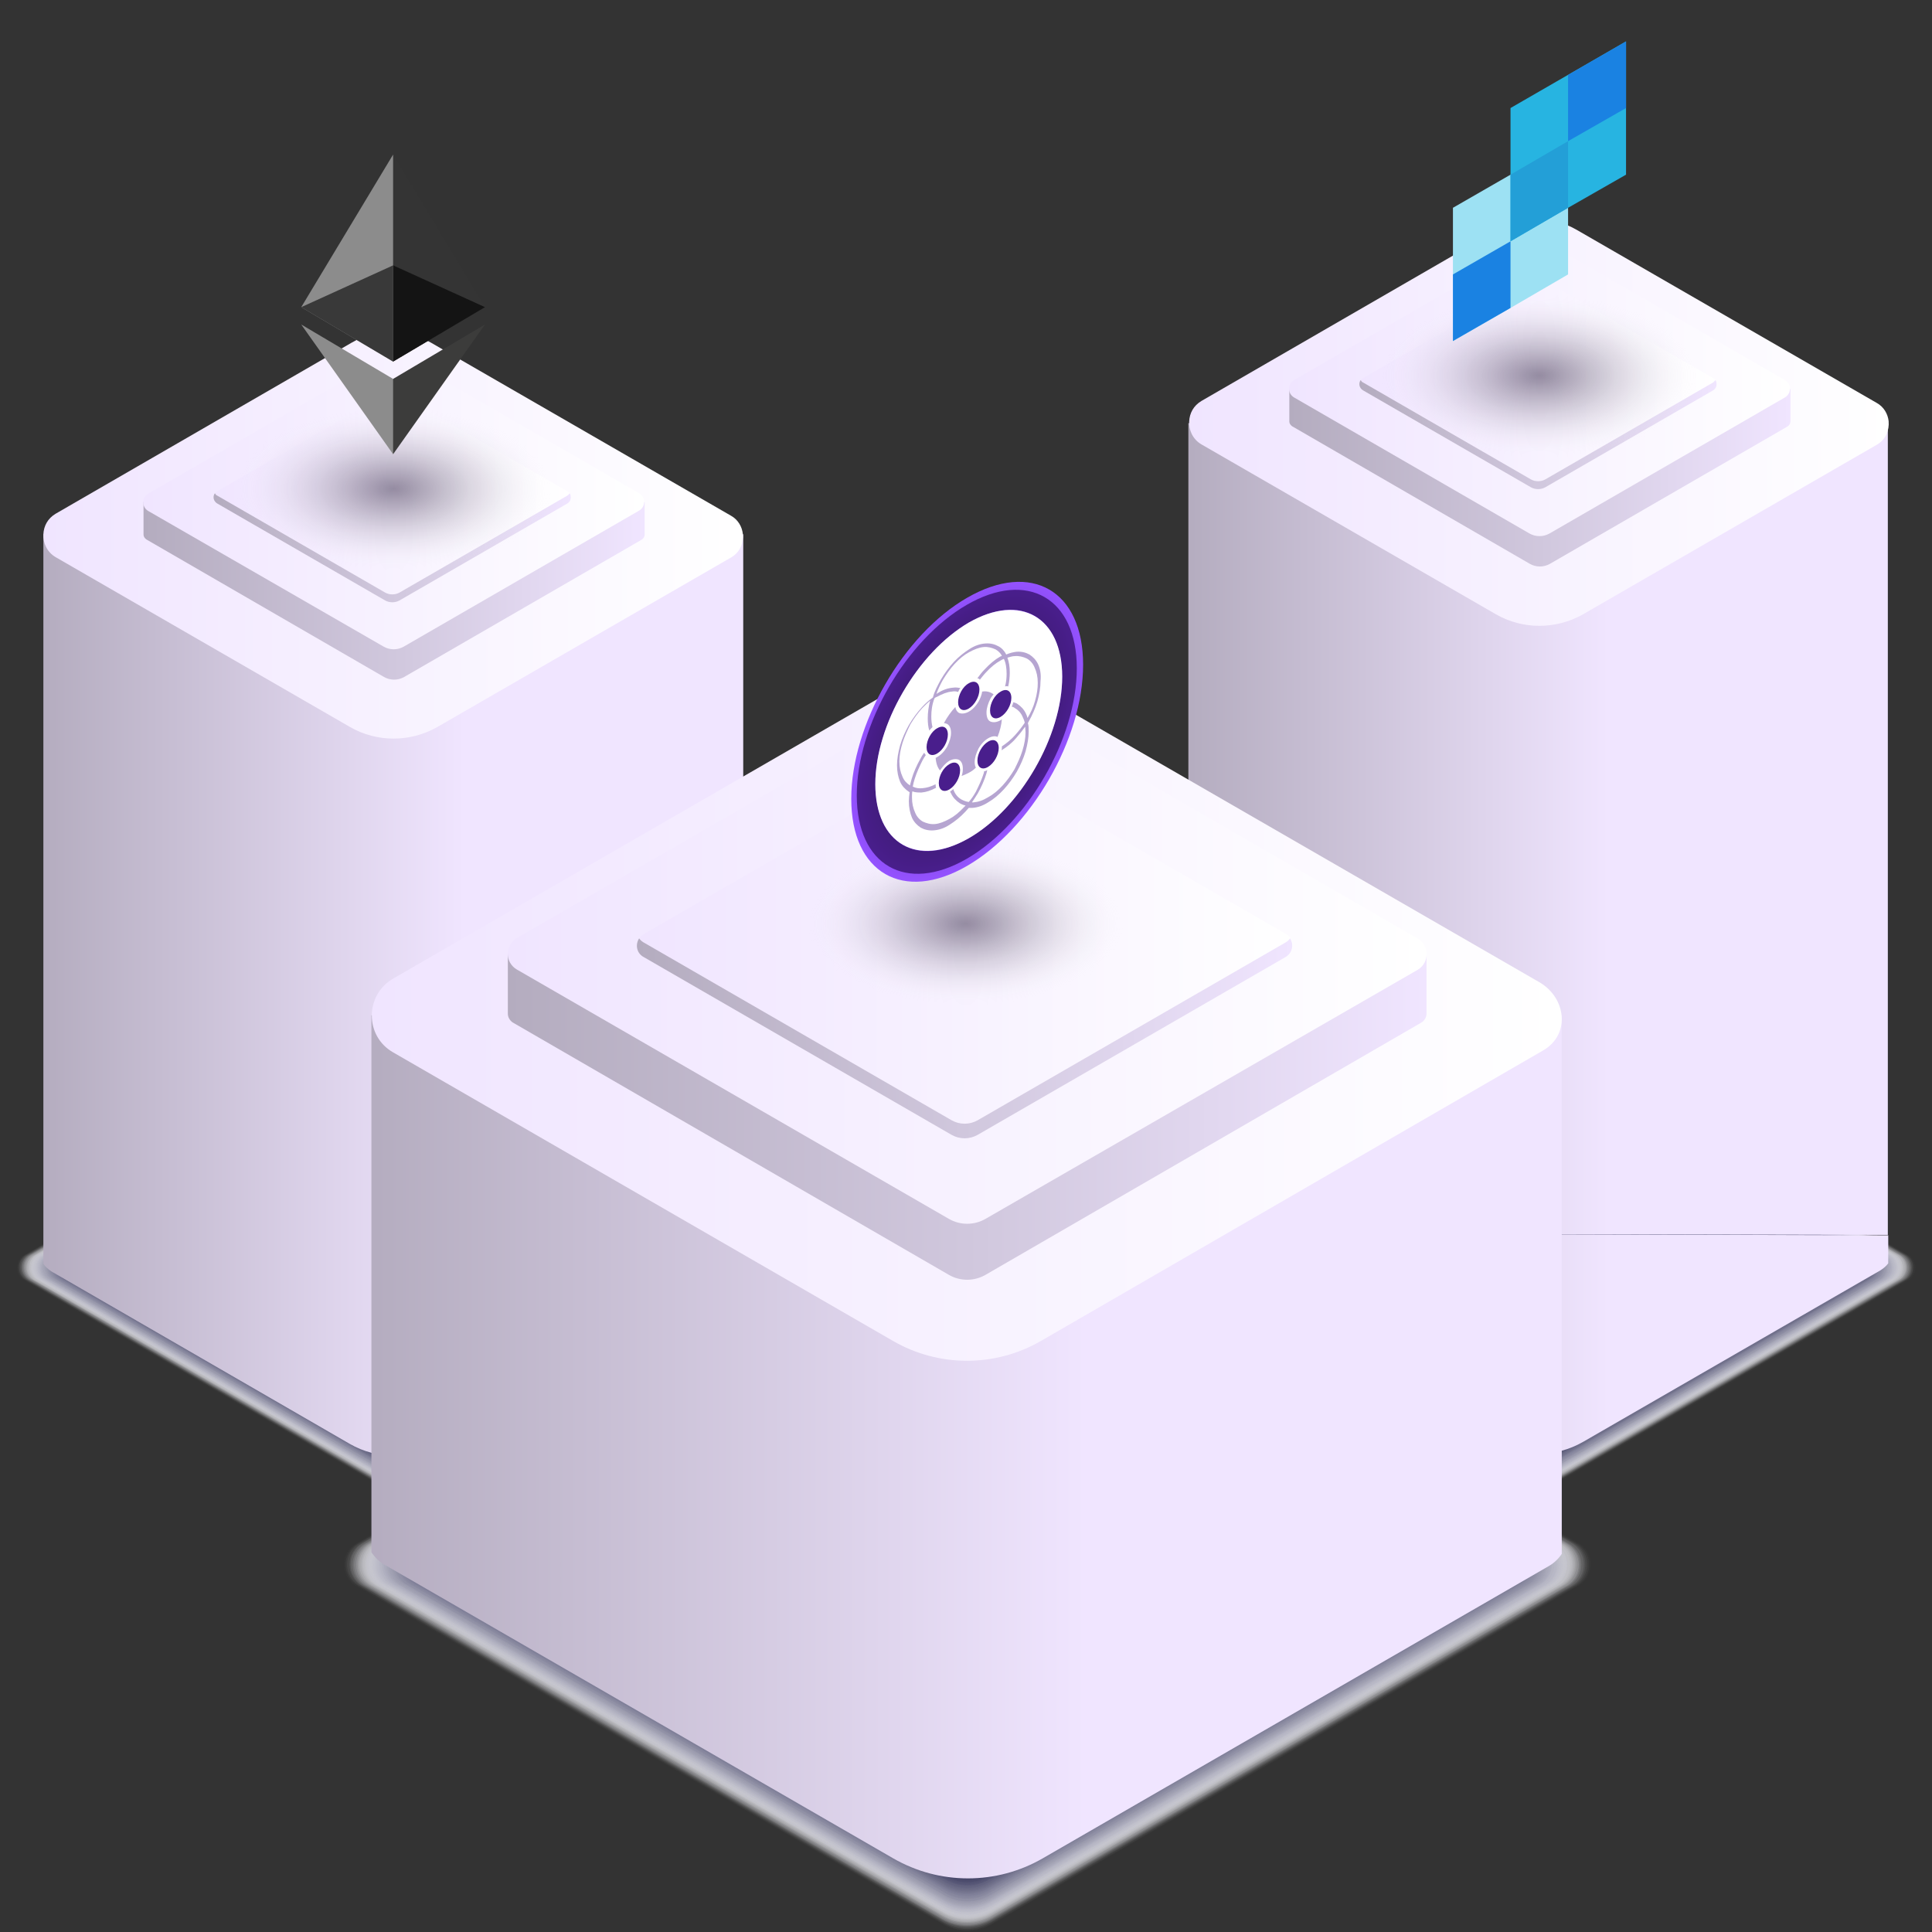 <?xml version="1.0" encoding="utf-8"?>
<!-- Generator: Adobe Illustrator 21.0.0, SVG Export Plug-In . SVG Version: 6.00 Build 0)  -->
<svg version="1.1" id="Layer_1" xmlns="http://www.w3.org/2000/svg" xmlns:xlink="http://www.w3.org/1999/xlink" x="0px" y="0px"
	 viewBox="0 0 490 490" style="enable-background:new 0 0 490 490;" xml:space="preserve">
<rect x="0" y="0" width="490" height="490" fill="#333333" stroke="none"/>
<style type="text/css">
	.st0{opacity:0;fill:#FFFFFF;}
	.st1{opacity:1.960800e-02;fill:#FBFBFC;}
	.st2{opacity:3.921600e-02;fill:#F8F8F9;}
	.st3{opacity:5.882400e-02;fill:#F4F4F6;}
	.st4{opacity:7.843100e-02;fill:#F1F1F3;}
	.st5{opacity:9.803900e-02;fill:#EDEDF0;}
	.st6{opacity:0.118;fill:#E9E9ED;}
	.st7{opacity:0.137;fill:#E6E6EB;}
	.st8{opacity:0.157;fill:#E2E2E8;}
	.st9{opacity:0.176;fill:#DFDFE5;}
	.st10{opacity:0.196;fill:#DBDBE2;}
	.st11{opacity:0.216;fill:#D8D8DF;}
	.st12{opacity:0.235;fill:#D4D4DC;}
	.st13{opacity:0.255;fill:#D0D0D9;}
	.st14{opacity:0.275;fill:#CDCDD6;}
	.st15{opacity:0.294;fill:#C9C9D3;}
	.st16{opacity:0.314;fill:#C6C6D0;}
	.st17{opacity:0.333;fill:#C2C2CD;}
	.st18{opacity:0.353;fill:#BEBECA;}
	.st19{opacity:0.372;fill:#BBBBC7;}
	.st20{opacity:0.392;fill:#B7B7C5;}
	.st21{opacity:0.412;fill:#B4B4C2;}
	.st22{opacity:0.431;fill:#B0B0BF;}
	.st23{opacity:0.451;fill:#ACACBC;}
	.st24{opacity:0.471;fill:#A9A9B9;}
	.st25{opacity:0.49;fill:#A5A5B6;}
	.st26{opacity:0.51;fill:#A2A2B3;}
	.st27{opacity:0.529;fill:#9E9EB0;}
	.st28{opacity:0.549;fill:#9B9BAD;}
	.st29{opacity:0.569;fill:#9797AA;}
	.st30{opacity:0.588;fill:#9393A7;}
	.st31{opacity:0.608;fill:#9090A4;}
	.st32{opacity:0.627;fill:#8C8CA2;}
	.st33{opacity:0.647;fill:#89899F;}
	.st34{opacity:0.667;fill:#85859C;}
	.st35{opacity:0.686;fill:#818199;}
	.st36{opacity:0.706;fill:#7E7E96;}
	.st37{opacity:0.726;fill:#7A7A93;}
	.st38{opacity:0.745;fill:#777790;}
	.st39{opacity:0.765;fill:#73738D;}
	.st40{opacity:0.784;fill:#6F6F8A;}
	.st41{opacity:0.804;fill:#6C6C87;}
	.st42{opacity:0.824;fill:#686884;}
	.st43{opacity:0.843;fill:#656581;}
	.st44{opacity:0.863;fill:#61617E;}
	.st45{opacity:0.882;fill:#5E5E7C;}
	.st46{opacity:0.902;fill:#5A5A79;}
	.st47{opacity:0.922;fill:#565676;}
	.st48{opacity:0.941;fill:#535373;}
	.st49{opacity:0.961;fill:#4F4F70;}
	.st50{opacity:0.98;fill:#4C4C6D;}
	.st51{fill:#48486A;}
	.st52{fill:url(#SVGID_1_);}
	.st53{fill:url(#SVGID_2_);}
	.st54{fill:url(#XMLID_2_);}
	.st55{fill:url(#XMLID_3_);}
	.st56{fill:url(#XMLID_4_);}
	.st57{fill:url(#XMLID_5_);}
	.st58{opacity:0.43;fill:url(#XMLID_6_);}
	.st59{fill:url(#SVGID_3_);}
	.st60{fill:url(#SVGID_4_);}
	.st61{fill:url(#XMLID_7_);}
	.st62{fill:url(#XMLID_8_);}
	.st63{fill:url(#XMLID_9_);}
	.st64{fill:url(#XMLID_10_);}
	.st65{fill:url(#SVGID_5_);}
	.st66{opacity:0.43;fill:url(#XMLID_11_);}
	.st67{fill:url(#SVGID_6_);}
	.st68{fill:url(#SVGID_7_);}
	.st69{fill:url(#XMLID_12_);}
	.st70{fill:url(#XMLID_13_);}
	.st71{fill:url(#XMLID_14_);}
	.st72{fill:url(#XMLID_15_);}
	.st73{opacity:0.43;fill:url(#XMLID_16_);}
	.st74{fill:url(#SVGID_8_);}
	.st75{fill:url(#SVGID_9_);}
	.st76{enable-background:new    ;}
	.st77{fill:#FFFFFF;}
	.st78{fill:#491E8C;}
	.st79{opacity:0.4;fill:#491E8C;enable-background:new    ;}
	.st80{fill:#343434;}
	.st81{fill:#8C8C8C;}
	.st82{fill:#3C3C3B;}
	.st83{fill:#141414;}
	.st84{fill:#393939;}
	.st85{fill:#9DE1F3;}
	.st86{fill:#27B4E1;}
	.st87{fill:#1A82E2;}
	.st88{fill:#239FD7;}
</style>
<g>
	<g>
		<g>
			<g>
				<g id="XMLID_26202_">
					<path id="XMLID_26208_" class="st0" d="M95.9,266.3L6,318.2c-2.5,1.5-2.5,5.1,0,6.6l89.9,51.9c2.4,1.4,5.3,1.4,7.7,0l89.9-51.9
						c2.5-1.5,2.5-5.1,0-6.6l-89.9-51.9C101.2,264.9,98.2,264.9,95.9,266.3z"/>
					<path class="st1" d="M95.9,266.4L6.2,318.2c-2.5,1.5-2.5,5.1,0,6.6l89.7,51.8c2.4,1.4,5.3,1.4,7.7,0l89.7-51.8
						c2.5-1.5,2.5-5.1,0-6.6l-89.7-51.8C101.2,265,98.2,265,95.9,266.4z"/>
					<path class="st2" d="M95.9,266.6L6.5,318.2c-2.5,1.5-2.5,5.1,0,6.5l89.4,51.6c2.4,1.4,5.3,1.4,7.6,0l89.4-51.6
						c2.5-1.5,2.5-5.1,0-6.5l-89.4-51.6C101.2,265.2,98.3,265.2,95.9,266.6z"/>
					<path class="st3" d="M95.9,266.7L6.7,318.2c-2.5,1.4-2.5,5.1,0,6.5l89.2,51.5c2.4,1.4,5.3,1.4,7.6,0l89.2-51.5
						c2.5-1.4,2.5-5.1,0-6.5l-89.2-51.5C101.2,265.4,98.3,265.4,95.9,266.7z"/>
					<path class="st4" d="M95.9,266.9L7,318.2c-2.5,1.4-2.5,5.1,0,6.5L95.9,376c2.4,1.4,5.2,1.4,7.6,0l88.9-51.3
						c2.5-1.4,2.5-5.1,0-6.5l-88.9-51.3C101.2,265.5,98.3,265.5,95.9,266.9z"/>
					<path class="st5" d="M95.9,267L7.3,318.2c-2.5,1.4-2.5,5,0,6.5l88.7,51.2c2.3,1.4,5.2,1.4,7.6,0l88.7-51.2c2.5-1.4,2.5-5,0-6.5
						L103.5,267C101.2,265.7,98.3,265.7,95.9,267z"/>
					<path class="st6" d="M95.9,267.2l-88.4,51c-2.5,1.4-2.5,5,0,6.5l88.4,51c2.3,1.3,5.2,1.3,7.6,0l88.4-51c2.5-1.4,2.5-5,0-6.5
						l-88.4-51C101.1,265.8,98.3,265.8,95.9,267.2z"/>
					<path class="st7" d="M95.9,267.3L7.8,318.2c-2.5,1.4-2.5,5,0,6.5l88.2,50.9c2.3,1.3,5.2,1.3,7.5,0l88.2-50.9
						c2.5-1.4,2.5-5,0-6.5l-88.2-50.9C101.1,266,98.3,266,95.9,267.3z"/>
					<path class="st8" d="M96,267.5L8,318.2c-2.5,1.4-2.5,5,0,6.4L96,375.4c2.3,1.3,5.2,1.3,7.5,0l87.9-50.8c2.5-1.4,2.5-5,0-6.4
						l-87.9-50.8C101.1,266.1,98.3,266.1,96,267.5z"/>
					<path class="st9" d="M96,267.6L8.3,318.2c-2.5,1.4-2.5,5,0,6.4L96,375.3c2.3,1.3,5.2,1.3,7.5,0l87.7-50.6c2.5-1.4,2.5-5,0-6.4
						l-87.7-50.6C101.1,266.3,98.3,266.3,96,267.6z"/>
					<path class="st10" d="M96,267.8L8.6,318.3c-2.5,1.4-2.5,5,0,6.4L96,375.1c2.3,1.3,5.2,1.3,7.5,0l87.4-50.5c2.5-1.4,2.5-5,0-6.4
						l-87.4-50.5C101.1,266.4,98.3,266.4,96,267.8z"/>
					<path class="st11" d="M96,267.9L8.8,318.3c-2.5,1.4-2.5,5,0,6.4L96,375c2.3,1.3,5.1,1.3,7.4,0l87.2-50.3c2.5-1.4,2.5-5,0-6.4
						l-87.2-50.3C101.1,266.6,98.3,266.6,96,267.9z"/>
					<path class="st12" d="M96,268.1L9.1,318.3c-2.4,1.4-2.4,4.9,0,6.4L96,374.8c2.3,1.3,5.1,1.3,7.4,0l86.9-50.2
						c2.4-1.4,2.4-4.9,0-6.4l-86.9-50.2C101.1,266.8,98.3,266.8,96,268.1z"/>
					<path class="st13" d="M96,268.2l-86.7,50c-2.4,1.4-2.4,4.9,0,6.3l86.7,50c2.3,1.3,5.1,1.3,7.4,0l86.7-50c2.4-1.4,2.4-4.9,0-6.3
						l-86.7-50C101.1,266.9,98.3,266.9,96,268.2z"/>
					<path class="st14" d="M96,268.4L9.6,318.3c-2.4,1.4-2.4,4.9,0,6.3L96,374.5c2.3,1.3,5.1,1.3,7.4,0l86.4-49.9
						c2.4-1.4,2.4-4.9,0-6.3l-86.4-49.9C101.1,267.1,98.3,267.1,96,268.4z"/>
					<path class="st15" d="M96,268.5L9.8,318.3c-2.4,1.4-2.4,4.9,0,6.3L96,374.4c2.3,1.3,5.1,1.3,7.4,0l86.2-49.8
						c2.4-1.4,2.4-4.9,0-6.3l-86.2-49.8C101.1,267.2,98.3,267.2,96,268.5z"/>
					<path class="st16" d="M96,268.7l-85.9,49.6c-2.4,1.4-2.4,4.9,0,6.3L96,374.2c2.3,1.3,5.1,1.3,7.3,0l85.9-49.6
						c2.4-1.4,2.4-4.9,0-6.3l-85.9-49.6C101.1,267.4,98.3,267.4,96,268.7z"/>
					<path class="st17" d="M96,268.8l-85.7,49.5c-2.4,1.4-2.4,4.9,0,6.3L96,374.1c2.3,1.3,5.1,1.3,7.3,0l85.7-49.5
						c2.4-1.4,2.4-4.9,0-6.3l-85.7-49.5C101.1,267.5,98.3,267.5,96,268.8z"/>
					<path class="st18" d="M96.1,269l-85.4,49.3c-2.4,1.4-2.4,4.9,0,6.3l85.4,49.3c2.3,1.3,5,1.3,7.3,0l85.4-49.3
						c2.4-1.4,2.4-4.9,0-6.3L103.4,269C101.1,267.7,98.3,267.7,96.1,269z"/>
					<path class="st19" d="M96.1,269.2l-85.2,49.2c-2.4,1.4-2.4,4.8,0,6.2l85.2,49.2c2.3,1.3,5,1.3,7.3,0l85.2-49.2
						c2.4-1.4,2.4-4.8,0-6.2l-85.2-49.2C101.1,267.9,98.3,267.9,96.1,269.2z"/>
					<path class="st20" d="M96.1,269.3l-84.9,49c-2.4,1.4-2.4,4.8,0,6.2l84.9,49c2.2,1.3,5,1.3,7.3,0l84.9-49c2.4-1.4,2.4-4.8,0-6.2
						l-84.9-49C101.1,268,98.3,268,96.1,269.3z"/>
					<path class="st21" d="M96.1,269.5l-84.7,48.9c-2.4,1.4-2.4,4.8,0,6.2l84.7,48.9c2.2,1.3,5,1.3,7.2,0l84.7-48.9
						c2.4-1.4,2.4-4.8,0-6.2l-84.7-48.9C101.1,268.2,98.3,268.2,96.1,269.5z"/>
					<path class="st22" d="M96.1,269.6l-84.4,48.8c-2.4,1.4-2.4,4.8,0,6.2l84.4,48.8c2.2,1.3,5,1.3,7.2,0l84.4-48.8
						c2.4-1.4,2.4-4.8,0-6.2l-84.4-48.8C101.1,268.3,98.3,268.3,96.1,269.6z"/>
					<path class="st23" d="M96.1,269.8l-84.2,48.6c-2.4,1.4-2.4,4.8,0,6.2l84.2,48.6c2.2,1.3,5,1.3,7.2,0l84.2-48.6
						c2.4-1.4,2.4-4.8,0-6.2l-84.2-48.6C101.1,268.5,98.3,268.5,96.1,269.8z"/>
					<path class="st24" d="M96.1,269.9l-83.9,48.5c-2.4,1.4-2.4,4.8,0,6.1L96.1,373c2.2,1.3,5,1.3,7.2,0l83.9-48.5
						c2.4-1.4,2.4-4.8,0-6.1l-83.9-48.5C101.1,268.6,98.3,268.6,96.1,269.9z"/>
					<path class="st25" d="M96.1,270.1l-83.7,48.3c-2.4,1.4-2.4,4.8,0,6.1l83.7,48.3c2.2,1.3,4.9,1.3,7.2,0l83.7-48.3
						c2.4-1.4,2.4-4.8,0-6.1l-83.7-48.3C101.1,268.8,98.3,268.8,96.1,270.1z"/>
					<path class="st26" d="M96.1,270.2l-83.5,48.2c-2.3,1.4-2.3,4.7,0,6.1l83.5,48.2c2.2,1.3,4.9,1.3,7.1,0l83.5-48.2
						c2.3-1.4,2.3-4.7,0-6.1l-83.5-48.2C101.1,268.9,98.3,268.9,96.1,270.2z"/>
					<path class="st27" d="M96.2,270.4l-83.2,48c-2.3,1.4-2.3,4.7,0,6.1l83.2,48c2.2,1.3,4.9,1.3,7.1,0l83.2-48
						c2.3-1.4,2.3-4.7,0-6.1l-83.2-48C101.1,269.1,98.4,269.1,96.2,270.4z"/>
					<path class="st28" d="M96.2,270.5l-83,47.9c-2.3,1.3-2.3,4.7,0,6.1l83,47.9c2.2,1.3,4.9,1.3,7.1,0l83-47.9
						c2.3-1.3,2.3-4.7,0-6.1l-83-47.9C101.1,269.3,98.4,269.3,96.2,270.5z"/>
					<path class="st29" d="M96.2,270.7l-82.7,47.8c-2.3,1.3-2.3,4.7,0,6.1l82.7,47.8c2.2,1.3,4.9,1.3,7.1,0l82.7-47.8
						c2.3-1.3,2.3-4.7,0-6.1l-82.7-47.8C101.1,269.4,98.4,269.4,96.2,270.7z"/>
					<path class="st30" d="M96.2,270.8l-82.5,47.6c-2.3,1.3-2.3,4.7,0,6l82.5,47.6c2.2,1.3,4.9,1.3,7,0l82.5-47.6
						c2.3-1.3,2.3-4.7,0-6l-82.5-47.6C101.1,269.6,98.4,269.6,96.2,270.8z"/>
					<path class="st31" d="M96.2,271L14,318.4c-2.3,1.3-2.3,4.7,0,6l82.2,47.5c2.2,1.3,4.9,1.3,7,0l82.2-47.5c2.3-1.3,2.3-4.7,0-6
						L103.2,271C101,269.7,98.4,269.7,96.2,271z"/>
					<path class="st32" d="M96.2,271.1l-82,47.3c-2.3,1.3-2.3,4.7,0,6l82,47.3c2.2,1.3,4.8,1.3,7,0l82-47.3c2.3-1.3,2.3-4.7,0-6
						l-82-47.3C101,269.9,98.4,269.9,96.2,271.1z"/>
					<path class="st33" d="M96.2,271.3l-81.7,47.2c-2.3,1.3-2.3,4.6,0,6l81.7,47.2c2.2,1.2,4.8,1.2,7,0l81.7-47.2
						c2.3-1.3,2.3-4.6,0-6l-81.7-47.2C101,270,98.4,270,96.2,271.3z"/>
					<path class="st34" d="M96.2,271.4l-81.5,47c-2.3,1.3-2.3,4.6,0,6l81.5,47c2.2,1.2,4.8,1.2,7,0l81.5-47c2.3-1.3,2.3-4.6,0-6
						l-81.5-47C101,270.2,98.4,270.2,96.2,271.4z"/>
					<path class="st35" d="M96.2,271.6L15,318.5c-2.3,1.3-2.3,4.6,0,5.9l81.2,46.9c2.1,1.2,4.8,1.2,6.9,0l81.2-46.9
						c2.3-1.3,2.3-4.6,0-5.9l-81.2-46.9C101,270.3,98.4,270.3,96.2,271.6z"/>
					<path class="st36" d="M96.2,271.7l-81,46.7c-2.3,1.3-2.3,4.6,0,5.9l81,46.7c2.1,1.2,4.8,1.2,6.9,0l81-46.7
						c2.3-1.3,2.3-4.6,0-5.9l-81-46.7C101,270.5,98.4,270.5,96.2,271.7z"/>
					<path class="st37" d="M96.3,271.9l-80.7,46.6c-2.3,1.3-2.3,4.6,0,5.9L96.3,371c2.1,1.2,4.8,1.2,6.9,0l80.7-46.6
						c2.3-1.3,2.3-4.6,0-5.9l-80.7-46.6C101,270.7,98.4,270.7,96.3,271.9z"/>
					<path class="st38" d="M96.3,272l-80.5,46.5c-2.3,1.3-2.3,4.6,0,5.9l80.5,46.5c2.1,1.2,4.7,1.2,6.9,0l80.5-46.5
						c2.3-1.3,2.3-4.6,0-5.9L103.1,272C101,270.8,98.4,270.8,96.3,272z"/>
					<path class="st39" d="M96.3,272.2l-80.2,46.3c-2.3,1.3-2.3,4.6,0,5.9l80.2,46.3c2.1,1.2,4.7,1.2,6.9,0l80.2-46.3
						c2.3-1.3,2.3-4.6,0-5.9l-80.2-46.3C101,271,98.4,271,96.3,272.2z"/>
					<path class="st40" d="M96.3,272.4l-80,46.2c-2.3,1.3-2.3,4.6,0,5.9l80,46.2c2.1,1.2,4.7,1.2,6.8,0l80-46.2
						c2.3-1.3,2.3-4.6,0-5.9l-80-46.2C101,271.1,98.4,271.1,96.3,272.4z"/>
					<path class="st41" d="M96.3,272.5l-79.7,46c-2.2,1.3-2.2,4.5,0,5.8l79.7,46c2.1,1.2,4.7,1.2,6.8,0l79.7-46
						c2.2-1.3,2.2-4.5,0-5.8l-79.7-46C101,271.3,98.4,271.3,96.3,272.5z"/>
					<path class="st42" d="M96.3,272.7l-79.5,45.9c-2.2,1.3-2.2,4.5,0,5.8l79.5,45.9c2.1,1.2,4.7,1.2,6.8,0l79.5-45.9
						c2.2-1.3,2.2-4.5,0-5.8l-79.5-45.9C101,271.4,98.4,271.4,96.3,272.7z"/>
					<path class="st43" d="M96.3,272.8l-79.2,45.7c-2.2,1.3-2.2,4.5,0,5.8l79.2,45.7c2.1,1.2,4.7,1.2,6.8,0l79.2-45.7
						c2.2-1.3,2.2-4.5,0-5.8l-79.2-45.7C101,271.6,98.4,271.6,96.3,272.8z"/>
					<path class="st44" d="M96.3,273l-79,45.6c-2.2,1.3-2.2,4.5,0,5.8l79,45.6c2.1,1.2,4.7,1.2,6.7,0l79-45.6c2.2-1.3,2.2-4.5,0-5.8
						l-79-45.6C101,271.8,98.4,271.8,96.3,273z"/>
					<path class="st45" d="M96.3,273.1l-78.7,45.5c-2.2,1.3-2.2,4.5,0,5.8l78.7,45.5c2.1,1.2,4.6,1.2,6.7,0l78.7-45.5
						c2.2-1.3,2.2-4.5,0-5.8l-78.7-45.5C101,271.9,98.4,271.9,96.3,273.1z"/>
					<path class="st46" d="M96.4,273.3l-78.5,45.3c-2.2,1.3-2.2,4.5,0,5.7l78.5,45.3c2.1,1.2,4.6,1.2,6.7,0l78.5-45.3
						c2.2-1.3,2.2-4.5,0-5.7l-78.5-45.3C101,272.1,98.4,272.1,96.4,273.3z"/>
					<path class="st47" d="M96.4,273.4l-78.2,45.2c-2.2,1.3-2.2,4.5,0,5.7l78.2,45.2c2.1,1.2,4.6,1.2,6.7,0l78.2-45.2
						c2.2-1.3,2.2-4.5,0-5.7l-78.2-45.2C101,272.2,98.4,272.2,96.4,273.4z"/>
					<path class="st48" d="M96.4,273.6l-78,45c-2.2,1.3-2.2,4.4,0,5.7l78,45c2.1,1.2,4.6,1.2,6.7,0l78-45c2.2-1.3,2.2-4.4,0-5.7
						l-78-45C101,272.4,98.4,272.4,96.4,273.6z"/>
					<path class="st49" d="M96.4,273.7l-77.7,44.9c-2.2,1.3-2.2,4.4,0,5.7l77.7,44.9c2.1,1.2,4.6,1.2,6.6,0l77.7-44.9
						c2.2-1.3,2.2-4.4,0-5.7L103,273.7C101,272.5,98.4,272.5,96.4,273.7z"/>
					<path class="st50" d="M96.4,273.9l-77.5,44.7c-2.2,1.3-2.2,4.4,0,5.7L96.4,369c2,1.2,4.6,1.2,6.6,0l77.5-44.7
						c2.2-1.3,2.2-4.4,0-5.7L103,273.9C101,272.7,98.4,272.7,96.4,273.9z"/>
					<path id="XMLID_26207_" class="st51" d="M96.4,274l-77.2,44.6c-2.2,1.3-2.2,4.4,0,5.7l77.2,44.6c2,1.2,4.6,1.2,6.6,0l77.2-44.6
						c2.2-1.3,2.2-4.4,0-5.7L103,274C101,272.8,98.5,272.8,96.4,274z"/>
				</g>
				<g>
					<linearGradient id="SVGID_1_" gradientUnits="userSpaceOnUse" x1="9.899" y1="252.28" x2="189.518" y2="252.28">
						<stop  offset="0" style="stop-color:#B4ACBF"/>
						<stop  offset="0.6" style="stop-color:#F0E5FF"/>
					</linearGradient>
					<path class="st52" d="M11,135.5v177.8v7.2c0.5,0.8,1.2,1.4,2.1,2l75.6,43.7c3.5,2,7.3,3,11.2,3c3.9,0,7.7-1,11.2-3l75.4-43.5
						c0.8-0.5,1.5-1.1,2-1.8v-7.1V135.5H11z"/>
					<linearGradient id="SVGID_2_" gradientUnits="userSpaceOnUse" x1="10.975" y1="135.842" x2="188.432" y2="135.842">
						<stop  offset="0" style="stop-color:#F0E5FF"/>
						<stop  offset="1" style="stop-color:#FFFFFF"/>
					</linearGradient>
					<path class="st53" d="M14.1,141.3l74.7,43.1c6.8,3.9,15.2,3.9,22.1,0l74.5-43c2.3-1.3,3.2-3.7,3-6c-0.2-1.8-1.2-3.6-3-4.6
						l-76.1-43.9c-6.2-3.6-13.9-3.6-20.1,0l-75.1,43.4c-2,1.2-3,3.1-3.1,5.2C10.9,137.7,11.9,140,14.1,141.3z"/>
					<g>
						<g id="XMLID_26135_">
							<linearGradient id="XMLID_2_" gradientUnits="userSpaceOnUse" x1="36.34" y1="134.994" x2="163.339" y2="134.994">
								<stop  offset="0" style="stop-color:#B4ACBF"/>
								<stop  offset="0.515" style="stop-color:#D1C8DE"/>
								<stop  offset="1" style="stop-color:#F0E5FF"/>
							</linearGradient>
							<path id="XMLID_26198_" class="st54" d="M97.3,98.3l-60.9,29v8.3c0,0.5,0.3,0.9,0.7,1.2l60.3,34.9c1.6,0.9,3.5,0.9,5.1,0
								l60.2-34.8c0.5-0.3,0.8-0.8,0.8-1.3v-8.2l-60.9-29C100.8,97.4,98.9,97.4,97.3,98.3z"/>
							<linearGradient id="XMLID_3_" gradientUnits="userSpaceOnUse" x1="36.34" y1="127.309" x2="163.34" y2="127.309">
								<stop  offset="0" style="stop-color:#F0E5FF"/>
								<stop  offset="1" style="stop-color:#FFFFFF"/>
							</linearGradient>
							<path id="XMLID_26196_" class="st55" d="M97.3,90.7l-59.7,34.5c-1.7,1-1.7,3.4,0,4.4L97.3,164c1.6,0.9,3.5,0.9,5.1,0
								l59.7-34.5c1.7-1,1.7-3.4,0-4.4l-59.7-34.5C100.8,89.8,98.9,89.8,97.3,90.7z"/>
						</g>
						<linearGradient id="XMLID_4_" gradientUnits="userSpaceOnUse" x1="54.206" y1="126.134" x2="144.79" y2="126.134">
							<stop  offset="0" style="stop-color:#F0E5FF"/>
							<stop  offset="1" style="stop-color:#FFFFFF"/>
						</linearGradient>
						<path id="XMLID_26119_" class="st56" d="M97.7,100l-42.6,24.6c-1.2,0.7-1.2,2.4,0,3.1l42.6,24.6c1.1,0.6,2.5,0.6,3.6,0
							l42.6-24.6c1.2-0.7,1.2-2.4,0-3.1L101.3,100C100.2,99.3,98.8,99.3,97.7,100z"/>
						<linearGradient id="XMLID_5_" gradientUnits="userSpaceOnUse" x1="54.214" y1="138.946" x2="144.781" y2="138.946">
							<stop  offset="0" style="stop-color:#B4ACBF"/>
							<stop  offset="0.515" style="stop-color:#D1C8DE"/>
							<stop  offset="1" style="stop-color:#F0E5FF"/>
						</linearGradient>
						<path id="XMLID_26108_" class="st57" d="M143.9,125.7l-42.6,24.6c-1.1,0.6-2.5,0.6-3.6,0l-42.6-24.6c-0.3-0.1-0.4-0.3-0.6-0.6
							c-0.6,0.8-0.4,2,0.6,2.6l42.6,24.6c1.1,0.6,2.5,0.6,3.6,0l42.6-24.6c0.9-0.5,1.1-1.7,0.6-2.6
							C144.3,125.4,144.1,125.5,143.9,125.7z"/>
					</g>
				</g>
			</g>
			
				<radialGradient id="XMLID_6_" cx="99.84" cy="7661.024" r="40.435" gradientTransform="matrix(1 0 0 0.517 0 -3836.811)" gradientUnits="userSpaceOnUse">
				<stop  offset="0" style="stop-color:#120426"/>
				<stop  offset="8.588529e-02" style="stop-color:#1A0D2E;stop-opacity:0.914"/>
				<stop  offset="0.226" style="stop-color:#322543;stop-opacity:0.774"/>
				<stop  offset="0.403" style="stop-color:#574D65;stop-opacity:0.597"/>
				<stop  offset="0.61" style="stop-color:#8B8495;stop-opacity:0.39"/>
				<stop  offset="0.84" style="stop-color:#CDCAD1;stop-opacity:0.161"/>
				<stop  offset="1" style="stop-color:#FFFFFF;stop-opacity:0"/>
			</radialGradient>
			<path id="XMLID_26060_" class="st58" d="M71.5,109.1c15.6-9,41.1-9,56.6,0c15.6,9,15.6,23.7,0,32.7c-15.6,9-41.1,9-56.6,0
				C55.9,132.8,55.9,118.1,71.5,109.1z"/>
			<g>
				<g id="XMLID_1473_">
					<path id="XMLID_1475_" class="st0" d="M386.5,266.3l-89.9,51.9c-2.5,1.5-2.5,5.1,0,6.6l89.9,51.9c2.4,1.4,5.3,1.4,7.7,0
						l89.9-51.9c2.5-1.5,2.5-5.1,0-6.6l-89.9-51.9C391.8,264.9,388.8,264.9,386.5,266.3z"/>
					<path class="st1" d="M386.5,266.4l-89.7,51.8c-2.5,1.5-2.5,5.1,0,6.6l89.7,51.8c2.4,1.4,5.3,1.4,7.7,0l89.7-51.8
						c2.5-1.5,2.5-5.1,0-6.6l-89.7-51.8C391.8,265,388.8,265,386.5,266.4z"/>
					<path class="st2" d="M386.5,266.6l-89.4,51.6c-2.5,1.5-2.5,5.1,0,6.5l89.4,51.6c2.4,1.4,5.3,1.4,7.6,0l89.4-51.6
						c2.5-1.5,2.5-5.1,0-6.5l-89.4-51.6C391.7,265.2,388.8,265.2,386.5,266.6z"/>
					<path class="st3" d="M386.5,266.7l-89.2,51.5c-2.5,1.4-2.5,5.1,0,6.5l89.2,51.5c2.4,1.4,5.3,1.4,7.6,0l89.2-51.5
						c2.5-1.4,2.5-5.1,0-6.5l-89.2-51.5C391.7,265.4,388.8,265.4,386.5,266.7z"/>
					<path class="st4" d="M386.5,266.9l-88.9,51.3c-2.5,1.4-2.5,5.1,0,6.5l88.9,51.3c2.4,1.4,5.2,1.4,7.6,0l88.9-51.3
						c2.5-1.4,2.5-5.1,0-6.5l-88.9-51.3C391.7,265.5,388.8,265.5,386.5,266.9z"/>
					<path class="st5" d="M386.5,267l-88.7,51.2c-2.5,1.4-2.5,5,0,6.5l88.7,51.2c2.3,1.4,5.2,1.4,7.6,0l88.7-51.2
						c2.5-1.4,2.5-5,0-6.5L394.1,267C391.7,265.7,388.8,265.7,386.5,267z"/>
					<path class="st6" d="M386.5,267.2l-88.4,51c-2.5,1.4-2.5,5,0,6.5l88.4,51c2.3,1.3,5.2,1.3,7.6,0l88.4-51c2.5-1.4,2.5-5,0-6.5
						l-88.4-51C391.7,265.8,388.9,265.8,386.5,267.2z"/>
					<path class="st7" d="M386.5,267.3l-88.2,50.9c-2.5,1.4-2.5,5,0,6.5l88.2,50.9c2.3,1.3,5.2,1.3,7.5,0l88.2-50.9
						c2.5-1.4,2.5-5,0-6.5l-88.2-50.9C391.7,266,388.9,266,386.5,267.3z"/>
					<path class="st8" d="M386.5,267.5l-87.9,50.8c-2.5,1.4-2.5,5,0,6.4l87.9,50.8c2.3,1.3,5.2,1.3,7.5,0l87.9-50.8
						c2.5-1.4,2.5-5,0-6.4L394,267.5C391.7,266.1,388.9,266.1,386.5,267.5z"/>
					<path class="st9" d="M386.5,267.6l-87.7,50.6c-2.5,1.4-2.5,5,0,6.4l87.7,50.6c2.3,1.3,5.2,1.3,7.5,0l87.7-50.6
						c2.5-1.4,2.5-5,0-6.4L394,267.6C391.7,266.3,388.9,266.3,386.5,267.6z"/>
					<path class="st10" d="M386.6,267.8l-87.4,50.5c-2.5,1.4-2.5,5,0,6.4l87.4,50.5c2.3,1.3,5.2,1.3,7.5,0l87.4-50.5
						c2.5-1.4,2.5-5,0-6.4L394,267.8C391.7,266.4,388.9,266.4,386.6,267.8z"/>
					<path class="st11" d="M386.6,267.9l-87.2,50.3c-2.5,1.4-2.5,5,0,6.4l87.2,50.3c2.3,1.3,5.1,1.3,7.4,0l87.2-50.3
						c2.5-1.4,2.5-5,0-6.4L394,267.9C391.7,266.6,388.9,266.6,386.6,267.9z"/>
					<path class="st12" d="M386.6,268.1l-86.9,50.2c-2.4,1.4-2.4,4.9,0,6.4l86.9,50.2c2.3,1.3,5.1,1.3,7.4,0l86.9-50.2
						c2.4-1.4,2.4-4.9,0-6.4L394,268.1C391.7,266.8,388.9,266.8,386.6,268.1z"/>
					<path class="st13" d="M386.6,268.2l-86.7,50c-2.4,1.4-2.4,4.9,0,6.3l86.7,50c2.3,1.3,5.1,1.3,7.4,0l86.7-50
						c2.4-1.4,2.4-4.9,0-6.3l-86.7-50C391.7,266.9,388.9,266.9,386.6,268.2z"/>
					<path class="st14" d="M386.6,268.4l-86.4,49.9c-2.4,1.4-2.4,4.9,0,6.3l86.4,49.9c2.3,1.3,5.1,1.3,7.4,0l86.4-49.9
						c2.4-1.4,2.4-4.9,0-6.3L394,268.4C391.7,267.1,388.9,267.1,386.6,268.4z"/>
					<path class="st15" d="M386.6,268.5l-86.2,49.8c-2.4,1.4-2.4,4.9,0,6.3l86.2,49.8c2.3,1.3,5.1,1.3,7.4,0l86.2-49.8
						c2.4-1.4,2.4-4.9,0-6.3L394,268.5C391.7,267.2,388.9,267.2,386.6,268.5z"/>
					<path class="st16" d="M386.6,268.7l-85.9,49.6c-2.4,1.4-2.4,4.9,0,6.3l85.9,49.6c2.3,1.3,5.1,1.3,7.3,0l85.9-49.6
						c2.4-1.4,2.4-4.9,0-6.3L394,268.7C391.7,267.4,388.9,267.4,386.6,268.7z"/>
					<path class="st17" d="M386.6,268.8l-85.7,49.5c-2.4,1.4-2.4,4.9,0,6.3l85.7,49.5c2.3,1.3,5.1,1.3,7.3,0l85.7-49.5
						c2.4-1.4,2.4-4.9,0-6.3L394,268.8C391.7,267.5,388.9,267.5,386.6,268.8z"/>
					<path class="st18" d="M386.6,269l-85.4,49.3c-2.4,1.4-2.4,4.9,0,6.3l85.4,49.3c2.3,1.3,5,1.3,7.3,0l85.4-49.3
						c2.4-1.4,2.4-4.9,0-6.3L393.9,269C391.7,267.7,388.9,267.7,386.6,269z"/>
					<path class="st19" d="M386.7,269.2l-85.2,49.2c-2.4,1.4-2.4,4.8,0,6.2l85.2,49.2c2.3,1.3,5,1.3,7.3,0l85.2-49.2
						c2.4-1.4,2.4-4.8,0-6.2l-85.2-49.2C391.7,267.9,388.9,267.9,386.7,269.2z"/>
					<path class="st20" d="M386.7,269.3l-84.9,49c-2.4,1.4-2.4,4.8,0,6.2l84.9,49c2.2,1.3,5,1.3,7.3,0l84.9-49
						c2.4-1.4,2.4-4.8,0-6.2l-84.9-49C391.7,268,388.9,268,386.7,269.3z"/>
					<path class="st21" d="M386.7,269.5L302,318.4c-2.4,1.4-2.4,4.8,0,6.2l84.7,48.9c2.2,1.3,5,1.3,7.2,0l84.7-48.9
						c2.4-1.4,2.4-4.8,0-6.2l-84.7-48.9C391.7,268.2,388.9,268.2,386.7,269.5z"/>
					<path class="st22" d="M386.7,269.6l-84.4,48.8c-2.4,1.4-2.4,4.8,0,6.2l84.4,48.8c2.2,1.3,5,1.3,7.2,0l84.4-48.8
						c2.4-1.4,2.4-4.8,0-6.2l-84.4-48.8C391.7,268.3,388.9,268.3,386.7,269.6z"/>
					<path class="st23" d="M386.7,269.8l-84.2,48.6c-2.4,1.4-2.4,4.8,0,6.2l84.2,48.6c2.2,1.3,5,1.3,7.2,0l84.2-48.6
						c2.4-1.4,2.4-4.8,0-6.2l-84.2-48.6C391.7,268.5,388.9,268.5,386.7,269.8z"/>
					<path class="st24" d="M386.7,269.9l-83.9,48.5c-2.4,1.4-2.4,4.8,0,6.1l83.9,48.5c2.2,1.3,5,1.3,7.2,0l83.9-48.5
						c2.4-1.4,2.4-4.8,0-6.1l-83.9-48.5C391.7,268.6,388.9,268.6,386.7,269.9z"/>
					<path class="st25" d="M386.7,270.1L303,318.4c-2.4,1.4-2.4,4.8,0,6.1l83.7,48.3c2.2,1.3,4.9,1.3,7.2,0l83.7-48.3
						c2.4-1.4,2.4-4.8,0-6.1l-83.7-48.3C391.7,268.8,388.9,268.8,386.7,270.1z"/>
					<path class="st26" d="M386.7,270.2l-83.5,48.2c-2.3,1.4-2.3,4.7,0,6.1l83.5,48.2c2.2,1.3,4.9,1.3,7.1,0l83.5-48.2
						c2.3-1.4,2.3-4.7,0-6.1l-83.5-48.2C391.7,268.9,388.9,268.9,386.7,270.2z"/>
					<path class="st27" d="M386.7,270.4l-83.2,48c-2.3,1.4-2.3,4.7,0,6.1l83.2,48c2.2,1.3,4.9,1.3,7.1,0l83.2-48
						c2.3-1.4,2.3-4.7,0-6.1l-83.2-48C391.6,269.1,388.9,269.1,386.7,270.4z"/>
					<path class="st28" d="M386.7,270.5l-83,47.9c-2.3,1.3-2.3,4.7,0,6.1l83,47.9c2.2,1.3,4.9,1.3,7.1,0l83-47.9
						c2.3-1.3,2.3-4.7,0-6.1l-83-47.9C391.6,269.3,388.9,269.3,386.7,270.5z"/>
					<path class="st29" d="M386.8,270.7l-82.7,47.8c-2.3,1.3-2.3,4.7,0,6.1l82.7,47.8c2.2,1.3,4.9,1.3,7.1,0l82.7-47.8
						c2.3-1.3,2.3-4.7,0-6.1l-82.7-47.8C391.6,269.4,388.9,269.4,386.8,270.7z"/>
					<path class="st30" d="M386.8,270.8l-82.5,47.6c-2.3,1.3-2.3,4.7,0,6l82.5,47.6c2.2,1.3,4.9,1.3,7,0l82.5-47.6
						c2.3-1.3,2.3-4.7,0-6l-82.5-47.6C391.6,269.6,388.9,269.6,386.8,270.8z"/>
					<path class="st31" d="M386.8,271l-82.2,47.5c-2.3,1.3-2.3,4.7,0,6l82.2,47.5c2.2,1.3,4.9,1.3,7,0l82.2-47.5
						c2.3-1.3,2.3-4.7,0-6L393.8,271C391.6,269.7,389,269.7,386.8,271z"/>
					<path class="st32" d="M386.8,271.1l-82,47.3c-2.3,1.3-2.3,4.7,0,6l82,47.3c2.2,1.3,4.8,1.3,7,0l82-47.3c2.3-1.3,2.3-4.7,0-6
						l-82-47.3C391.6,269.9,389,269.9,386.8,271.1z"/>
					<path class="st33" d="M386.8,271.3l-81.7,47.2c-2.3,1.3-2.3,4.6,0,6l81.7,47.2c2.2,1.2,4.8,1.2,7,0l81.7-47.2
						c2.3-1.3,2.3-4.6,0-6l-81.7-47.2C391.6,270,389,270,386.8,271.3z"/>
					<path class="st34" d="M386.8,271.4l-81.5,47c-2.3,1.3-2.3,4.6,0,6l81.5,47c2.2,1.2,4.8,1.2,7,0l81.5-47c2.3-1.3,2.3-4.6,0-6
						l-81.5-47C391.6,270.2,389,270.2,386.8,271.4z"/>
					<path class="st35" d="M386.8,271.6l-81.2,46.9c-2.3,1.3-2.3,4.6,0,5.9l81.2,46.9c2.1,1.2,4.8,1.2,6.9,0l81.2-46.9
						c2.3-1.3,2.3-4.6,0-5.9l-81.2-46.9C391.6,270.3,389,270.3,386.8,271.6z"/>
					<path class="st36" d="M386.8,271.7l-81,46.7c-2.3,1.3-2.3,4.6,0,5.9l81,46.7c2.1,1.2,4.8,1.2,6.9,0l81-46.7
						c2.3-1.3,2.3-4.6,0-5.9l-81-46.7C391.6,270.5,389,270.5,386.8,271.7z"/>
					<path class="st37" d="M386.8,271.9l-80.7,46.6c-2.3,1.3-2.3,4.6,0,5.9l80.7,46.6c2.1,1.2,4.8,1.2,6.9,0l80.7-46.6
						c2.3-1.3,2.3-4.6,0-5.9l-80.7-46.6C391.6,270.7,389,270.7,386.8,271.9z"/>
					<path class="st38" d="M386.9,272l-80.5,46.5c-2.3,1.3-2.3,4.6,0,5.9l80.5,46.5c2.1,1.2,4.7,1.2,6.9,0l80.5-46.5
						c2.3-1.3,2.3-4.6,0-5.9L393.7,272C391.6,270.8,389,270.8,386.9,272z"/>
					<path class="st39" d="M386.9,272.2l-80.2,46.3c-2.3,1.3-2.3,4.6,0,5.9l80.2,46.3c2.1,1.2,4.7,1.2,6.9,0l80.2-46.3
						c2.3-1.3,2.3-4.6,0-5.9l-80.2-46.3C391.6,271,389,271,386.9,272.2z"/>
					<path class="st40" d="M386.9,272.4l-80,46.2c-2.3,1.3-2.3,4.6,0,5.9l80,46.2c2.1,1.2,4.7,1.2,6.8,0l80-46.2
						c2.3-1.3,2.3-4.6,0-5.9l-80-46.2C391.6,271.1,389,271.1,386.9,272.4z"/>
					<path class="st41" d="M386.9,272.5l-79.7,46c-2.2,1.3-2.2,4.5,0,5.8l79.7,46c2.1,1.2,4.7,1.2,6.8,0l79.7-46
						c2.2-1.3,2.2-4.5,0-5.8l-79.7-46C391.6,271.3,389,271.3,386.9,272.5z"/>
					<path class="st42" d="M386.9,272.7l-79.5,45.9c-2.2,1.3-2.2,4.5,0,5.8l79.5,45.9c2.1,1.2,4.7,1.2,6.8,0l79.5-45.9
						c2.2-1.3,2.2-4.5,0-5.8l-79.5-45.9C391.6,271.4,389,271.4,386.9,272.7z"/>
					<path class="st43" d="M386.9,272.8l-79.2,45.7c-2.2,1.3-2.2,4.5,0,5.8l79.2,45.7c2.1,1.2,4.7,1.2,6.8,0l79.2-45.7
						c2.2-1.3,2.2-4.5,0-5.8l-79.2-45.7C391.6,271.6,389,271.6,386.9,272.8z"/>
					<path class="st44" d="M386.9,273l-79,45.6c-2.2,1.3-2.2,4.5,0,5.8l79,45.6c2.1,1.2,4.7,1.2,6.7,0l79-45.6
						c2.2-1.3,2.2-4.5,0-5.8l-79-45.6C391.6,271.8,389,271.8,386.9,273z"/>
					<path class="st45" d="M386.9,273.1l-78.7,45.5c-2.2,1.3-2.2,4.5,0,5.8l78.7,45.5c2.1,1.2,4.6,1.2,6.7,0l78.7-45.5
						c2.2-1.3,2.2-4.5,0-5.8l-78.7-45.5C391.6,271.9,389,271.9,386.9,273.1z"/>
					<path class="st46" d="M386.9,273.3l-78.5,45.3c-2.2,1.3-2.2,4.5,0,5.7l78.5,45.3c2.1,1.2,4.6,1.2,6.7,0l78.5-45.3
						c2.2-1.3,2.2-4.5,0-5.7l-78.5-45.3C391.6,272.1,389,272.1,386.9,273.3z"/>
					<path class="st47" d="M386.9,273.4l-78.2,45.2c-2.2,1.3-2.2,4.5,0,5.7l78.2,45.2c2.1,1.2,4.6,1.2,6.7,0l78.2-45.2
						c2.2-1.3,2.2-4.5,0-5.7l-78.2-45.2C391.6,272.2,389,272.2,386.9,273.4z"/>
					<path class="st48" d="M387,273.6l-78,45c-2.2,1.3-2.2,4.4,0,5.7l78,45c2.1,1.2,4.6,1.2,6.7,0l78-45c2.2-1.3,2.2-4.4,0-5.7
						l-78-45C391.6,272.4,389,272.4,387,273.6z"/>
					<path class="st49" d="M387,273.7l-77.7,44.9c-2.2,1.3-2.2,4.4,0,5.7l77.7,44.9c2.1,1.2,4.6,1.2,6.6,0l77.7-44.9
						c2.2-1.3,2.2-4.4,0-5.7l-77.7-44.9C391.6,272.5,389,272.5,387,273.7z"/>
					<path class="st50" d="M387,273.9l-77.5,44.7c-2.2,1.3-2.2,4.4,0,5.7L387,369c2,1.2,4.6,1.2,6.6,0l77.5-44.7
						c2.2-1.3,2.2-4.4,0-5.7l-77.5-44.7C391.6,272.7,389,272.7,387,273.9z"/>
					<path id="XMLID_1474_" class="st51" d="M387,274l-77.2,44.6c-2.2,1.3-2.2,4.4,0,5.7l77.2,44.6c2,1.2,4.6,1.2,6.6,0l77.2-44.6
						c2.2-1.3,2.2-4.4,0-5.7L393.6,274C391.5,272.8,389,272.8,387,274z"/>
				</g>
				<g>
					<linearGradient id="SVGID_3_" gradientUnits="userSpaceOnUse" x1="300.277" y1="210.211" x2="479.896" y2="210.211">
						<stop  offset="0" style="stop-color:#B4ACBF"/>
						<stop  offset="0.6" style="stop-color:#F0E5FF"/>
					</linearGradient>
					<polyline class="st59" points="478.8,313.2 478.8,107.3 301.4,107.3 301.4,312.8 					"/>
					<linearGradient id="SVGID_4_" gradientUnits="userSpaceOnUse" x1="301.564" y1="107.254" x2="479.02" y2="107.254">
						<stop  offset="0" style="stop-color:#F0E5FF"/>
						<stop  offset="1" style="stop-color:#FFFFFF"/>
					</linearGradient>
					<path class="st60" d="M304.7,112.7l74.7,43.1c6.8,3.9,15.2,3.9,22.1,0l74.5-43c2.3-1.3,3.2-3.7,3-6c-0.2-1.8-1.2-3.6-3-4.6
						l-76.1-43.9c-6.2-3.6-13.9-3.6-20.1,0l-75.1,43.4c-2,1.2-3,3.1-3.1,5.2C301.5,109.1,302.5,111.4,304.7,112.7z"/>
					<g>
						<g id="XMLID_1470_">
							<linearGradient id="XMLID_7_" gradientUnits="userSpaceOnUse" x1="326.928" y1="106.268" x2="453.928" y2="106.268">
								<stop  offset="0" style="stop-color:#B4ACBF"/>
								<stop  offset="0.515" style="stop-color:#D1C8DE"/>
								<stop  offset="1" style="stop-color:#F0E5FF"/>
							</linearGradient>
							<path id="XMLID_1472_" class="st61" d="M387.9,69.6l-60.9,29v8.3c0,0.5,0.3,0.9,0.7,1.2l60.3,34.9c1.6,0.9,3.5,0.9,5.1,0
								l60.2-34.8c0.5-0.3,0.8-0.8,0.8-1.3v-8.2l-60.9-29C391.4,68.7,389.5,68.7,387.9,69.6z"/>
							<linearGradient id="XMLID_8_" gradientUnits="userSpaceOnUse" x1="326.928" y1="98.582" x2="453.928" y2="98.582">
								<stop  offset="0" style="stop-color:#F0E5FF"/>
								<stop  offset="1" style="stop-color:#FFFFFF"/>
							</linearGradient>
							<path id="XMLID_1471_" class="st62" d="M387.9,61.9l-59.7,34.5c-1.7,1-1.7,3.4,0,4.4l59.7,34.5c1.6,0.9,3.5,0.9,5.1,0
								l59.7-34.5c1.7-1,1.7-3.4,0-4.4L393,61.9C391.4,61,389.5,61,387.9,61.9z"/>
						</g>
						<linearGradient id="XMLID_9_" gradientUnits="userSpaceOnUse" x1="344.794" y1="97.408" x2="435.379" y2="97.408">
							<stop  offset="0" style="stop-color:#F0E5FF"/>
							<stop  offset="1" style="stop-color:#FFFFFF"/>
						</linearGradient>
						<path id="XMLID_1469_" class="st63" d="M388.3,71.3l-42.6,24.6c-1.2,0.7-1.2,2.4,0,3.1l42.6,24.6c1.1,0.6,2.5,0.6,3.6,0
							L434.5,99c1.2-0.7,1.2-2.4,0-3.1l-42.6-24.6C390.8,70.6,389.4,70.6,388.3,71.3z"/>
						<linearGradient id="XMLID_10_" gradientUnits="userSpaceOnUse" x1="344.803" y1="110.22" x2="435.37" y2="110.22">
							<stop  offset="0" style="stop-color:#B4ACBF"/>
							<stop  offset="0.515" style="stop-color:#D1C8DE"/>
							<stop  offset="1" style="stop-color:#F0E5FF"/>
						</linearGradient>
						<path id="XMLID_1468_" class="st64" d="M434.5,97l-42.6,24.6c-1.1,0.6-2.5,0.6-3.6,0L345.7,97c-0.3-0.1-0.4-0.3-0.6-0.6
							c-0.6,0.8-0.4,2,0.6,2.6l42.6,24.6c1.1,0.6,2.5,0.6,3.6,0L434.5,99c0.9-0.5,1.1-1.7,0.6-2.6C434.9,96.6,434.7,96.8,434.5,97z"
							/>
					</g>
					<linearGradient id="SVGID_5_" gradientUnits="userSpaceOnUse" x1="300.277" y1="340.677" x2="479.896" y2="340.677">
						<stop  offset="0" style="stop-color:#B4ACBF"/>
						<stop  offset="0.6" style="stop-color:#F0E5FF"/>
					</linearGradient>
					<path class="st65" d="M301.4,312.8v7.2c0.5,0.8,1.2,1.4,2.1,2l75.6,43.7c3.5,2,7.3,3,11.2,3c3.9,0,7.7-1,11.2-3l75.4-43.5
						c0.8-0.5,1.5-1.1,2-1.8v-7.1"/>
				</g>
			</g>
			
				<radialGradient id="XMLID_11_" cx="390.428" cy="7605.521" r="40.435" gradientTransform="matrix(1 0 0 0.517 0 -3836.811)" gradientUnits="userSpaceOnUse">
				<stop  offset="0" style="stop-color:#120426"/>
				<stop  offset="8.588529e-02" style="stop-color:#1A0D2E;stop-opacity:0.914"/>
				<stop  offset="0.226" style="stop-color:#322543;stop-opacity:0.774"/>
				<stop  offset="0.403" style="stop-color:#574D65;stop-opacity:0.597"/>
				<stop  offset="0.61" style="stop-color:#8B8495;stop-opacity:0.39"/>
				<stop  offset="0.84" style="stop-color:#CDCAD1;stop-opacity:0.161"/>
				<stop  offset="1" style="stop-color:#FFFFFF;stop-opacity:0"/>
			</radialGradient>
			<path id="XMLID_1467_" class="st66" d="M362.1,80.4c15.6-9,41.1-9,56.6,0c15.6,9,15.6,23.7,0,32.7c-15.6,9-41.1,9-56.6,0
				C346.5,104.1,346.5,89.4,362.1,80.4z"/>
			<g>
				<g id="XMLID_1464_">
					<path id="XMLID_1466_" class="st0" d="M239,305.3l-149,86c-4.2,2.4-4.2,8.5,0,10.9l149,86c3.9,2.3,8.8,2.3,12.7,0l149-86
						c4.2-2.4,4.2-8.5,0-10.9l-149-86C247.7,303.1,242.9,303.1,239,305.3z"/>
					<path class="st1" d="M239,305.6L90.4,391.4c-4.2,2.4-4.2,8.5,0,10.9L239,488c3.9,2.3,8.8,2.3,12.7,0l148.6-85.8
						c4.2-2.4,4.2-8.5,0-10.9l-148.6-85.8C247.7,303.3,242.9,303.3,239,305.6z"/>
					<path class="st2" d="M239,305.8L90.8,391.4c-4.2,2.4-4.2,8.4,0,10.8L239,487.8c3.9,2.3,8.7,2.3,12.7,0l148.2-85.6
						c4.2-2.4,4.2-8.4,0-10.8l-148.2-85.6C247.7,303.6,242.9,303.6,239,305.8z"/>
					<path class="st3" d="M239,306.1L91.2,391.4c-4.2,2.4-4.2,8.4,0,10.8L239,487.5c3.9,2.3,8.7,2.3,12.6,0l147.8-85.3
						c4.2-2.4,4.2-8.4,0-10.8l-147.8-85.3C247.7,303.8,242.9,303.8,239,306.1z"/>
					<path class="st4" d="M239,306.3L91.7,391.4c-4.1,2.4-4.1,8.4,0,10.8L239,487.3c3.9,2.2,8.7,2.2,12.6,0L399,402.2
						c4.1-2.4,4.1-8.4,0-10.8l-147.4-85.1C247.7,304.1,242.9,304.1,239,306.3z"/>
					<path class="st5" d="M239,306.6l-147,84.8c-4.1,2.4-4.1,8.4,0,10.8L239,487c3.9,2.2,8.7,2.2,12.6,0l147-84.8
						c4.1-2.4,4.1-8.4,0-10.8l-147-84.8C247.7,304.4,242.9,304.4,239,306.6z"/>
					<path class="st6" d="M239.1,306.8L92.5,391.5c-4.1,2.4-4.1,8.3,0,10.7l146.5,84.6c3.9,2.2,8.6,2.2,12.5,0l146.5-84.6
						c4.1-2.4,4.1-8.3,0-10.7l-146.5-84.6C247.7,304.6,242.9,304.6,239.1,306.8z"/>
					<path class="st7" d="M239.1,307.1L92.9,391.5c-4.1,2.4-4.1,8.3,0,10.7l146.1,84.4c3.9,2.2,8.6,2.2,12.5,0l146.1-84.4
						c4.1-2.4,4.1-8.3,0-10.7l-146.1-84.4C247.7,304.9,242.9,304.9,239.1,307.1z"/>
					<path class="st8" d="M239.1,307.4L93.4,391.5c-4.1,2.4-4.1,8.3,0,10.7l145.7,84.1c3.9,2.2,8.6,2.2,12.5,0l145.7-84.1
						c4.1-2.4,4.1-8.3,0-10.7l-145.7-84.1C247.7,305.1,242.9,305.1,239.1,307.4z"/>
					<path class="st9" d="M239.1,307.6L93.8,391.5c-4.1,2.4-4.1,8.3,0,10.6L239.1,486c3.8,2.2,8.6,2.2,12.4,0l145.3-83.9
						c4.1-2.4,4.1-8.3,0-10.6l-145.3-83.9C247.7,305.4,243,305.4,239.1,307.6z"/>
					<path class="st10" d="M239.1,307.9L94.2,391.5c-4.1,2.4-4.1,8.2,0,10.6l144.9,83.7c3.8,2.2,8.5,2.2,12.4,0l144.9-83.7
						c4.1-2.4,4.1-8.2,0-10.6l-144.9-83.7C247.7,305.6,243,305.6,239.1,307.9z"/>
					<path class="st11" d="M239.1,308.1L94.7,391.5c-4.1,2.3-4.1,8.2,0,10.6l144.5,83.4c3.8,2.2,8.5,2.2,12.3,0L396,402.1
						c4.1-2.3,4.1-8.2,0-10.6l-144.5-83.4C247.7,305.9,243,305.9,239.1,308.1z"/>
					<path class="st12" d="M239.2,308.4L95.1,391.5c-4.1,2.3-4.1,8.2,0,10.5l144.1,83.2c3.8,2.2,8.5,2.2,12.3,0l144.1-83.2
						c4.1-2.3,4.1-8.2,0-10.5l-144.1-83.2C247.7,306.2,243,306.2,239.2,308.4z"/>
					<path class="st13" d="M239.2,308.6L95.5,391.6c-4,2.3-4,8.2,0,10.5L239.2,485c3.8,2.2,8.5,2.2,12.3,0l143.7-82.9
						c4-2.3,4-8.2,0-10.5l-143.7-82.9C247.7,306.4,243,306.4,239.2,308.6z"/>
					<path class="st14" d="M239.2,308.9L95.9,391.6c-4,2.3-4,8.2,0,10.5l143.2,82.7c3.8,2.2,8.5,2.2,12.2,0l143.2-82.7
						c4-2.3,4-8.2,0-10.5l-143.2-82.7C247.7,306.7,243,306.7,239.2,308.9z"/>
					<path class="st15" d="M239.2,309.1L96.4,391.6c-4,2.3-4,8.1,0,10.4l142.8,82.5c3.8,2.2,8.4,2.2,12.2,0L394.3,402
						c4-2.3,4-8.1,0-10.4l-142.8-82.5C247.6,306.9,243,306.9,239.2,309.1z"/>
					<path class="st16" d="M239.2,309.4L96.8,391.6c-4,2.3-4,8.1,0,10.4l142.4,82.2c3.8,2.2,8.4,2.2,12.2,0L393.8,402
						c4-2.3,4-8.1,0-10.4l-142.4-82.2C247.6,307.2,243,307.2,239.2,309.4z"/>
					<path class="st17" d="M239.3,309.6l-142,82c-4,2.3-4,8.1,0,10.4l142,82c3.8,2.2,8.4,2.2,12.1,0l142-82c4-2.3,4-8.1,0-10.4
						l-142-82C247.6,307.5,243,307.5,239.3,309.6z"/>
					<path class="st18" d="M239.3,309.9L97.7,391.6c-4,2.3-4,8.1,0,10.4l141.6,81.8c3.7,2.2,8.4,2.2,12.1,0L393,402
						c4-2.3,4-8.1,0-10.4l-141.6-81.8C247.6,307.7,243,307.7,239.3,309.9z"/>
					<path class="st19" d="M239.3,310.1L98.1,391.6c-4,2.3-4,8,0,10.3l141.2,81.5c3.7,2.2,8.3,2.2,12.1,0L392.5,402
						c4-2.3,4-8,0-10.3l-141.2-81.5C247.6,308,243,308,239.3,310.1z"/>
					<path class="st20" d="M239.3,310.4L98.5,391.7c-4,2.3-4,8,0,10.3l140.8,81.3c3.7,2.1,8.3,2.1,12,0L392.1,402c4-2.3,4-8,0-10.3
						l-140.8-81.3C247.6,308.2,243,308.2,239.3,310.4z"/>
					<path class="st21" d="M239.3,310.6L99,391.7c-4,2.3-4,8,0,10.3l140.4,81c3.7,2.1,8.3,2.1,12,0l140.4-81c4-2.3,4-8,0-10.3
						l-140.4-81C247.6,308.5,243,308.5,239.3,310.6z"/>
					<path class="st22" d="M239.3,310.9l-140,80.8c-3.9,2.3-3.9,8,0,10.2l140,80.8c3.7,2.1,8.3,2.1,12,0l140-80.8
						c3.9-2.3,3.9-8,0-10.2l-140-80.8C247.6,308.8,243,308.8,239.3,310.9z"/>
					<path class="st23" d="M239.4,311.1L99.8,391.7c-3.9,2.3-3.9,7.9,0,10.2l139.5,80.6c3.7,2.1,8.2,2.1,11.9,0l139.5-80.6
						c3.9-2.3,3.9-7.9,0-10.2l-139.5-80.6C247.6,309,243,309,239.4,311.1z"/>
					<path class="st24" d="M239.4,311.4l-139.1,80.3c-3.9,2.3-3.9,7.9,0,10.2l139.1,80.3c3.7,2.1,8.2,2.1,11.9,0l139.1-80.3
						c3.9-2.3,3.9-7.9,0-10.2l-139.1-80.3C247.6,309.3,243.1,309.3,239.4,311.4z"/>
					<path class="st25" d="M239.4,311.6l-138.7,80.1c-3.9,2.3-3.9,7.9,0,10.1L239.4,482c3.7,2.1,8.2,2.1,11.9,0L390,401.9
						c3.9-2.3,3.9-7.9,0-10.1l-138.7-80.1C247.6,309.5,243.1,309.5,239.4,311.6z"/>
					<path class="st26" d="M239.4,311.9l-138.3,79.9c-3.9,2.2-3.9,7.9,0,10.1l138.3,79.9c3.7,2.1,8.2,2.1,11.8,0l138.3-79.9
						c3.9-2.2,3.9-7.9,0-10.1l-138.3-79.9C247.6,309.8,243.1,309.8,239.4,311.9z"/>
					<path class="st27" d="M239.4,312.2l-137.9,79.6c-3.9,2.2-3.9,7.8,0,10.1l137.9,79.6c3.6,2.1,8.1,2.1,11.8,0l137.9-79.6
						c3.9-2.2,3.9-7.8,0-10.1l-137.9-79.6C247.6,310,243.1,310,239.4,312.2z"/>
					<path class="st28" d="M239.4,312.4L102,391.8c-3.9,2.2-3.9,7.8,0,10.1l137.5,79.4c3.6,2.1,8.1,2.1,11.7,0l137.5-79.4
						c3.9-2.2,3.9-7.8,0-10.1l-137.5-79.4C247.6,310.3,243.1,310.3,239.4,312.4z"/>
					<path class="st29" d="M239.5,312.7l-137.1,79.1c-3.9,2.2-3.9,7.8,0,10L239.5,481c3.6,2.1,8.1,2.1,11.7,0l137.1-79.1
						c3.9-2.2,3.9-7.8,0-10l-137.1-79.1C247.6,310.6,243.1,310.6,239.5,312.7z"/>
					<path class="st30" d="M239.5,312.9l-136.7,78.9c-3.8,2.2-3.8,7.8,0,10l136.7,78.9c3.6,2.1,8.1,2.1,11.7,0l136.7-78.9
						c3.8-2.2,3.8-7.8,0-10l-136.7-78.9C247.5,310.8,243.1,310.8,239.5,312.9z"/>
					<path class="st31" d="M239.5,313.2l-136.3,78.7c-3.8,2.2-3.8,7.8,0,10l136.3,78.7c3.6,2.1,8,2.1,11.6,0l136.3-78.7
						c3.8-2.2,3.8-7.8,0-10l-136.3-78.7C247.5,311.1,243.1,311.1,239.5,313.2z"/>
					<path class="st32" d="M239.5,313.4l-135.8,78.4c-3.8,2.2-3.8,7.7,0,9.9l135.8,78.4c3.6,2.1,8,2.1,11.6,0L387,401.8
						c3.8-2.2,3.8-7.7,0-9.9l-135.8-78.4C247.5,311.3,243.1,311.3,239.5,313.4z"/>
					<path class="st33" d="M239.5,313.7l-135.4,78.2c-3.8,2.2-3.8,7.7,0,9.9L239.5,480c3.6,2.1,8,2.1,11.6,0l135.4-78.2
						c3.8-2.2,3.8-7.7,0-9.9l-135.4-78.2C247.5,311.6,243.1,311.6,239.5,313.7z"/>
					<path class="st34" d="M239.5,313.9l-135,78c-3.8,2.2-3.8,7.7,0,9.9l135,78c3.6,2.1,8,2.1,11.5,0l135-78c3.8-2.2,3.8-7.7,0-9.9
						l-135-78C247.5,311.9,243.1,311.9,239.5,313.9z"/>
					<path class="st35" d="M239.6,314.2L105,391.9c-3.8,2.2-3.8,7.7,0,9.8l134.6,77.7c3.6,2.1,7.9,2.1,11.5,0l134.6-77.7
						c3.8-2.2,3.8-7.7,0-9.8l-134.6-77.7C247.5,312.1,243.1,312.1,239.6,314.2z"/>
					<path class="st36" d="M239.6,314.4l-134.2,77.5c-3.8,2.2-3.8,7.6,0,9.8l134.2,77.5c3.5,2,7.9,2,11.5,0l134.2-77.5
						c3.8-2.2,3.8-7.6,0-9.8l-134.2-77.5C247.5,312.4,243.1,312.4,239.6,314.4z"/>
					<path class="st37" d="M239.6,314.7l-133.8,77.2c-3.8,2.2-3.8,7.6,0,9.8l133.8,77.2c3.5,2,7.9,2,11.4,0l133.8-77.2
						c3.8-2.2,3.8-7.6,0-9.8L251,314.7C247.5,312.6,243.1,312.6,239.6,314.7z"/>
					<path class="st38" d="M239.6,314.9l-133.4,77c-3.8,2.2-3.8,7.6,0,9.8l133.4,77c3.5,2,7.9,2,11.4,0l133.4-77
						c3.8-2.2,3.8-7.6,0-9.8l-133.4-77C247.5,312.9,243.1,312.9,239.6,314.9z"/>
					<path class="st39" d="M239.6,315.2l-133,76.8c-3.7,2.2-3.7,7.6,0,9.7l133,76.8c3.5,2,7.8,2,11.4,0l133-76.8
						c3.7-2.2,3.7-7.6,0-9.7l-133-76.8C247.5,313.2,243.2,313.2,239.6,315.2z"/>
					<path class="st40" d="M239.7,315.4L107.1,392c-3.7,2.2-3.7,7.5,0,9.7l132.6,76.5c3.5,2,7.8,2,11.3,0l132.6-76.5
						c3.7-2.2,3.7-7.5,0-9.7L251,315.4C247.5,313.4,243.2,313.4,239.7,315.4z"/>
					<path class="st41" d="M239.7,315.7L107.5,392c-3.7,2.1-3.7,7.5,0,9.7l132.1,76.3c3.5,2,7.8,2,11.3,0l132.1-76.3
						c3.7-2.1,3.7-7.5,0-9.7L251,315.7C247.5,313.7,243.2,313.7,239.7,315.7z"/>
					<path class="st42" d="M239.7,315.9L108,392c-3.7,2.1-3.7,7.5,0,9.6l131.7,76.1c3.5,2,7.8,2,11.3,0l131.7-76.1
						c3.7-2.1,3.7-7.5,0-9.6l-131.7-76.1C247.5,313.9,243.2,313.9,239.7,315.9z"/>
					<path class="st43" d="M239.7,316.2L108.4,392c-3.7,2.1-3.7,7.5,0,9.6l131.3,75.8c3.5,2,7.7,2,11.2,0l131.3-75.8
						c3.7-2.1,3.7-7.5,0-9.6l-131.3-75.8C247.5,314.2,243.2,314.2,239.7,316.2z"/>
					<path class="st44" d="M239.7,316.4L108.8,392c-3.7,2.1-3.7,7.4,0,9.6l130.9,75.6c3.5,2,7.7,2,11.2,0l130.9-75.6
						c3.7-2.1,3.7-7.4,0-9.6l-130.9-75.6C247.4,314.4,243.2,314.4,239.7,316.4z"/>
					<path class="st45" d="M239.7,316.7L109.2,392c-3.7,2.1-3.7,7.4,0,9.5l130.5,75.3c3.4,2,7.7,2,11.1,0l130.5-75.3
						c3.7-2.1,3.7-7.4,0-9.5l-130.5-75.3C247.4,314.7,243.2,314.7,239.7,316.7z"/>
					<path class="st46" d="M239.8,317l-130.1,75.1c-3.7,2.1-3.7,7.4,0,9.5l130.1,75.1c3.4,2,7.7,2,11.1,0L381,401.6
						c3.7-2.1,3.7-7.4,0-9.5L250.9,317C247.4,315,243.2,315,239.8,317z"/>
					<path class="st47" d="M239.8,317.2l-129.7,74.9c-3.7,2.1-3.7,7.4,0,9.5l129.7,74.9c3.4,2,7.7,2,11.1,0l129.7-74.9
						c3.7-2.1,3.7-7.4,0-9.5l-129.7-74.9C247.4,315.2,243.2,315.2,239.8,317.2z"/>
					<path class="st48" d="M239.8,317.5l-129.3,74.6c-3.6,2.1-3.6,7.4,0,9.5l129.3,74.6c3.4,2,7.6,2,11,0l129.3-74.6
						c3.6-2.1,3.6-7.4,0-9.5l-129.3-74.6C247.4,315.5,243.2,315.5,239.8,317.5z"/>
					<path class="st49" d="M239.8,317.7L111,392.1c-3.6,2.1-3.6,7.3,0,9.4l128.9,74.4c3.4,2,7.6,2,11,0l128.9-74.4
						c3.6-2.1,3.6-7.3,0-9.4l-128.9-74.4C247.4,315.7,243.2,315.7,239.8,317.7z"/>
					<path class="st50" d="M239.8,318l-128.4,74.2c-3.6,2.1-3.6,7.3,0,9.4l128.4,74.2c3.4,2,7.6,2,11,0l128.4-74.2
						c3.6-2.1,3.6-7.3,0-9.4L250.8,318C247.4,316,243.2,316,239.8,318z"/>
					<path id="XMLID_1465_" class="st51" d="M239.8,318.2l-128,73.9c-3.6,2.1-3.6,7.3,0,9.4l128,73.9c3.4,2,7.6,2,10.9,0l128-73.9
						c3.6-2.1,3.6-7.3,0-9.4l-128-73.9C247.4,316.3,243.2,316.3,239.8,318.2z"/>
				</g>
				<g>
					<g>
						<linearGradient id="SVGID_6_" gradientUnits="userSpaceOnUse" x1="92.331" y1="366.963" x2="397.944" y2="366.963">
							<stop  offset="0" style="stop-color:#B4ACBF"/>
							<stop  offset="0.6" style="stop-color:#F0E5FF"/>
						</linearGradient>
						<path class="st67" d="M94.2,257.5v123.9v12.3c0.9,1.3,2.1,2.5,3.6,3.3l128.7,74.3c5.9,3.4,12.4,5.1,19,5.1
							c6.6,0,13.1-1.7,19-5.1l128.3-74.1c1.4-0.8,2.5-1.9,3.3-3.1v-12.1V257.5H94.2z"/>
						<linearGradient id="SVGID_7_" gradientUnits="userSpaceOnUse" x1="94.265" y1="257.556" x2="396.096" y2="257.556">
							<stop  offset="0" style="stop-color:#F0E5FF"/>
							<stop  offset="1" style="stop-color:#FFFFFF"/>
						</linearGradient>
						<path class="st68" d="M226.5,340.1L99.7,266.9c-7.2-4.1-7.2-14.5,0-18.7l127.5-73.6c10.5-6.1,23.5-6.1,34.1,0l129.1,74.5
							c6.9,4,7.9,13.3,1,17.3L264,340.1C252.4,346.8,238.1,346.8,226.5,340.1z"/>
						<g>
							<g id="XMLID_1461_">
								<linearGradient id="XMLID_12_" gradientUnits="userSpaceOnUse" x1="128.814" y1="256.049" x2="361.822" y2="256.049">
									<stop  offset="0" style="stop-color:#B4ACBF"/>
									<stop  offset="0.515" style="stop-color:#D1C8DE"/>
									<stop  offset="1" style="stop-color:#F0E5FF"/>
								</linearGradient>
								<path id="XMLID_1463_" class="st69" d="M240.6,188.8l-111.8,53.1v15.2c0,0.9,0.5,1.7,1.2,2.2l110.6,64
									c2.9,1.7,6.5,1.7,9.4,0l110.4-63.9c0.9-0.5,1.4-1.4,1.4-2.4v-15L250,188.8C247.1,187.1,243.5,187.1,240.6,188.8z"/>
								<linearGradient id="XMLID_13_" gradientUnits="userSpaceOnUse" x1="128.814" y1="241.948" x2="361.822" y2="241.948">
									<stop  offset="0" style="stop-color:#F0E5FF"/>
									<stop  offset="1" style="stop-color:#FFFFFF"/>
								</linearGradient>
								<path id="XMLID_1462_" class="st70" d="M240.6,174.7l-109.5,63.2c-3.1,1.8-3.1,6.2,0,8l109.5,63.2c2.9,1.7,6.5,1.7,9.4,0
									L359.5,246c3.1-1.8,3.1-6.2,0-8L250,174.7C247.1,173,243.5,173,240.6,174.7z"/>
							</g>
							<linearGradient id="XMLID_14_" gradientUnits="userSpaceOnUse" x1="161.593" y1="239.793" x2="327.789" y2="239.793">
								<stop  offset="0" style="stop-color:#F0E5FF"/>
								<stop  offset="1" style="stop-color:#FFFFFF"/>
							</linearGradient>
							<path id="XMLID_1295_" class="st71" d="M241.4,191.8l-78.1,45.1c-2.2,1.3-2.2,4.4,0,5.7l78.1,45.1c2.1,1.2,4.6,1.2,6.7,0
								l78.1-45.1c2.2-1.3,2.2-4.4,0-5.7L248,191.8C246,190.6,243.4,190.6,241.4,191.8z"/>
							<linearGradient id="XMLID_15_" gradientUnits="userSpaceOnUse" x1="161.609" y1="263.3" x2="327.773" y2="263.3">
								<stop  offset="0" style="stop-color:#B4ACBF"/>
								<stop  offset="0.515" style="stop-color:#D1C8DE"/>
								<stop  offset="1" style="stop-color:#F0E5FF"/>
							</linearGradient>
							<path id="XMLID_975_" class="st72" d="M326.1,239L248,284.1c-2.1,1.2-4.6,1.2-6.7,0L163.2,239c-0.5-0.3-0.8-0.6-1.1-1
								c-1,1.5-0.7,3.7,1.1,4.7l78.1,45.1c2.1,1.2,4.6,1.2,6.7,0l78.1-45.1c1.7-1,2.1-3.2,1.1-4.7
								C326.9,238.4,326.6,238.7,326.1,239z"/>
						</g>
					</g>
				</g>
			</g>
			
				<radialGradient id="XMLID_16_" cx="244.881" cy="7874.423" r="40.435" gradientTransform="matrix(1 0 0 0.517 0 -3836.811)" gradientUnits="userSpaceOnUse">
				<stop  offset="0" style="stop-color:#120426"/>
				<stop  offset="8.588529e-02" style="stop-color:#1A0D2E;stop-opacity:0.914"/>
				<stop  offset="0.226" style="stop-color:#322543;stop-opacity:0.774"/>
				<stop  offset="0.403" style="stop-color:#574D65;stop-opacity:0.597"/>
				<stop  offset="0.61" style="stop-color:#8B8495;stop-opacity:0.39"/>
				<stop  offset="0.84" style="stop-color:#CDCAD1;stop-opacity:0.161"/>
				<stop  offset="1" style="stop-color:#FFFFFF;stop-opacity:0"/>
			</radialGradient>
			<path id="XMLID_974_" class="st73" d="M216.6,219.5c15.6-9,41.1-9,56.6,0c15.6,9,15.6,23.7,0,32.7c-15.6,9-41.1,9-56.6,0
				C201,243.2,201,228.5,216.6,219.5z"/>
		</g>
		<g>
			
				<radialGradient id="SVGID_8_" cx="210.748" cy="1591.769" r="32.613" gradientTransform="matrix(0.902 -0.521 0 1.042 55.166 -1363.249)" gradientUnits="userSpaceOnUse">
				<stop  offset="0" style="stop-color:#491E8C"/>
				<stop  offset="1" style="stop-color:#9452FF"/>
			</radialGradient>
			<path class="st74" d="M245.3,151.6c16.3-9.4,29.4-1.8,29.4,17s-13.2,41.6-29.4,51s-29.4,1.8-29.4-17S229.1,160.9,245.3,151.6z"/>
			<g>
				
					<radialGradient id="SVGID_9_" cx="210.614" cy="1591.769" r="30.894" gradientTransform="matrix(0.902 -0.521 0 1.042 55.166 -1363.249)" gradientUnits="userSpaceOnUse">
					<stop  offset="0" style="stop-color:#251440"/>
					<stop  offset="1" style="stop-color:#491E8C"/>
				</radialGradient>
				<path class="st75" d="M245.7,157.9c3.2-1.8,6.3-2.9,9.2-3.2c2.8-0.3,5.4,0.3,7.5,1.5s3.9,3.2,5.1,5.8c1.2,2.7,1.9,5.9,1.9,9.6
					c0,3.7-0.6,7.6-1.9,11.7c-1.2,4-2.9,7.9-5.1,11.6c-2.2,3.8-4.7,7.2-7.5,10.2c-2.9,3.1-6,5.6-9.2,7.5c-3.2,1.8-6.3,2.9-9.2,3.2
					c-2.8,0.3-5.4-0.3-7.5-1.5c-2.2-1.3-3.9-3.2-5.1-5.8c-1.2-2.7-1.9-5.9-1.9-9.6s0.6-7.6,1.9-11.7c1.2-4,2.9-7.9,5.1-11.6
					s4.7-7.2,7.5-10.2C239.4,162.3,242.5,159.8,245.7,157.9 M245.2,153.4c-15.4,8.9-27.9,30.5-27.9,48.3s12.5,25,27.9,16.1
					s27.9-30.5,27.9-48.3S260.6,144.5,245.2,153.4L245.2,153.4z"/>
				<g class="st76">
					<path class="st77" d="M245.7,157.9c13.1-7.5,23.7-1.4,23.7,13.7s-10.6,33.5-23.7,41c-13.1,7.5-23.7,1.4-23.7-13.7
						S232.7,165.5,245.7,157.9z"/>
				</g>
				<g id="Brandmark_355_">
					<path id="Core-1_356_" class="st78" d="M245.7,173.3c1.5-0.9,2.7-0.2,2.7,1.6c0,1.8-1.2,3.9-2.7,4.8s-2.7,0.2-2.7-1.6
						C243,176.3,244.2,174.1,245.7,173.3z"/>
					<path id="Core-2_356_" class="st78" d="M237.7,184.7c1.5-0.9,2.7-0.2,2.7,1.6c0,1.8-1.2,3.9-2.7,4.8c-1.5,0.9-2.7,0.2-2.7-1.6
						C235,187.7,236.2,185.5,237.7,184.7z"/>
					<path id="Core-3_356_" class="st78" d="M253.8,175.4c1.5-0.9,2.7-0.2,2.7,1.6c0,1.8-1.2,3.9-2.7,4.8s-2.7,0.2-2.7-1.6
						S252.2,176.3,253.8,175.4z"/>
					<path id="Core-4_356_" class="st78" d="M240.8,193.8c1.5-0.9,2.7-0.2,2.7,1.6s-1.2,3.9-2.7,4.8c-1.5,0.9-2.7,0.2-2.7-1.6
						S239.2,194.7,240.8,193.8z"/>
					<path id="Core-5_356_" class="st78" d="M250.6,188.1c1.5-0.9,2.7-0.2,2.7,1.6c0,1.8-1.2,3.9-2.7,4.8c-1.5,0.9-2.7,0.2-2.7-1.6
						S249.1,189,250.6,188.1z"/>
					<path id="Center_355_" class="st79" d="M247.2,193.3c0-1.1,0.4-2.3,1-3.5c0.7-1.2,1.6-2.1,2.5-2.6c0.9-0.5,1.7-0.6,2.3-0.3
						c0.6-1.5,1-3.1,1.1-4.5c-0.1,0.1-0.2,0.2-0.4,0.3c-0.9,0.5-1.8,0.6-2.5,0.3s-1-1.2-1-2.3s0.4-2.3,1-3.5
						c0.2-0.4,0.5-0.7,0.8-1.1c-0.8-0.6-1.8-0.9-2.9-0.7c-0.1,0.8-0.5,1.8-0.9,2.5c-0.7,1.2-1.6,2.1-2.5,2.6
						c-0.9,0.5-1.8,0.6-2.5,0.3c-0.5-0.3-0.8-0.8-0.9-1.5c-1.1,1.2-2.1,2.6-2.9,4.1c0.3,0,0.5,0.1,0.8,0.2c0.7,0.4,1,1.2,1,2.3
						c0,1.1-0.4,2.3-1,3.5c-0.7,1.2-1.6,2.1-2.5,2.6c-0.1,0.1-0.2,0.1-0.4,0.2c0.1,1.4,0.5,2.5,1.1,3.2c0.7-1,1.5-1.9,2.3-2.4
						c0.9-0.5,1.8-0.6,2.5-0.3c0.7,0.4,1,1.2,1,2.3c0,0.6-0.1,1.2-0.3,1.8c0.6-0.2,1.2-0.5,1.8-0.8s1.2-0.7,1.8-1.3
						C247.3,194.3,247.2,193.8,247.2,193.3z"/>
					<path id="Circles_355_" class="st79" d="M263.3,168.5c-0.5-1.1-1.3-1.9-2.2-2.5c-0.9-0.5-2-0.8-3.3-0.7
						c-0.8,0.1-1.7,0.3-2.6,0.7c-0.5-1-1.2-1.7-2-2.1c-0.9-0.5-2-0.8-3.3-0.7c-1.3,0.1-2.6,0.5-4,1.4s-2.7,1.9-4,3.3
						c-1.2,1.3-2.3,2.8-3.3,4.5c-0.8,1.5-1.6,2.9-2,4.5c-1,0.7-1.9,1.5-2.8,2.5c-1.2,1.3-2.3,2.8-3.3,4.5c-0.9,1.6-1.7,3.4-2.2,5.1
						c-0.5,1.8-0.8,3.5-0.8,5.1c0,1.6,0.3,3,0.8,4.2c0.5,1.1,1.3,1.9,2.2,2.5c0,0,0.1,0.1,0.2,0.1c-0.1,0.8-0.2,1.6-0.2,2.3
						c0,1.6,0.3,3,0.8,4.2c0.5,1.1,1.3,1.9,2.2,2.5c0.9,0.5,2,0.8,3.3,0.7c1.3-0.1,2.6-0.5,4-1.4s2.7-1.9,4-3.3
						c0.3-0.3,0.6-0.7,0.9-1c0.3,0,0.6,0,0.9,0c1.3-0.1,2.6-0.5,4-1.4c1.4-0.8,2.7-1.9,4-3.3c1.2-1.3,2.3-2.8,3.3-4.5
						c0.9-1.6,1.7-3.4,2.2-5.1c0.5-1.8,0.8-3.5,0.8-5.1c0-0.8,0-1.5-0.2-2.1c0.1-0.2,0.1-0.2,0.2-0.4c0.9-1.6,1.7-3.4,2.2-5.1
						c0.5-1.8,0.8-3.5,0.8-5.1C264.1,171,263.8,169.6,263.3,168.5z M262.5,177.8c-0.4,1.5-1.1,3-1.9,4.3c-0.1-0.4-0.2-0.7-0.4-1.1
						c-0.5-1.1-1.3-1.9-2.2-2.5c-0.3-0.2-0.7-0.3-1-0.4c-0.1,0.4-0.2,0.7-0.4,1.1c0.3,0.1,0.6,0.2,0.8,0.4c0.9,0.5,1.6,1.3,2,2.3
						c0.2,0.4,0.4,0.9,0.5,1.4c-0.8,1.2-1.6,2.2-2.5,3.2c-1,1.1-2.1,2-3.3,2.8c0,0.4,0,0.7-0.1,1c1.3-0.8,2.6-1.8,3.7-3.1
						c0.8-0.9,1.6-1.9,2.3-2.9c0,0.4,0.1,0.9,0.1,1.4c0,1.5-0.3,3.1-0.8,4.7c-0.5,1.6-1.2,3.1-2,4.7c-0.9,1.5-1.9,2.9-3,4.1
						c-1.2,1.3-2.4,2.3-3.7,3c-1.3,0.8-2.5,1.2-3.7,1.3c-0.1,0-0.3,0-0.4,0c0.5-0.7,1-1.5,1.5-2.3c0.9-1.6,1.7-3.4,2.2-5.1
						c0.1-0.3,0.1-0.5,0.2-0.8c-0.3,0.2-0.6,0.3-0.8,0.3c0,0.2-0.1,0.4-0.1,0.5c-0.5,1.6-1.2,3.1-2,4.7c-0.5,0.9-1.1,1.8-1.8,2.6
						c-0.7-0.1-1.2-0.3-1.8-0.6c-0.9-0.5-1.6-1.3-2-2.3c0-0.1-0.1-0.2-0.1-0.4c-0.3,0.3-0.6,0.5-0.8,0.6c0,0.2,0.1,0.4,0.2,0.5
						c0.5,1.1,1.3,1.9,2.2,2.5c0.5,0.3,1,0.5,1.5,0.6c-0.1,0.1-0.3,0.3-0.4,0.4c-1.2,1.3-2.4,2.3-3.7,3s-2.5,1.2-3.7,1.3
						c-1.1,0.1-2.1-0.2-3-0.6c-0.9-0.5-1.6-1.3-2-2.3c-0.5-1.1-0.8-2.3-0.8-3.9c0-0.5,0-1,0.1-1.5c0.7,0.3,1.5,0.3,2.3,0.3
						c1.2-0.1,2.4-0.5,3.7-1.2c-0.1-0.3-0.1-0.6-0.1-0.9c-1.2,0.6-2.2,0.9-3.3,1c-0.9,0.1-1.7,0-2.5-0.4c0.1-0.6,0.3-1.4,0.5-2
						c0.5-1.6,1.2-3.1,2-4.7c0.3-0.5,0.5-0.9,0.8-1.3c-0.2-0.2-0.3-0.4-0.4-0.6c-0.4,0.5-0.7,1-1,1.6c-0.9,1.6-1.7,3.4-2.2,5.1
						c-0.1,0.5-0.3,1-0.4,1.6c-0.8-0.5-1.5-1.2-1.9-2.2c-0.5-1.1-0.8-2.3-0.8-3.9c0-1.5,0.3-3.1,0.8-4.7c0.5-1.6,1.2-3.1,2-4.7
						c0.9-1.5,1.9-2.9,3-4.1c0.7-0.7,1.4-1.4,2-1.9c-0.4,1.5-0.6,3-0.6,4.5c0,1.1,0.1,2.2,0.4,3.1c0.2-0.3,0.5-0.6,0.8-0.9
						c-0.2-0.8-0.3-1.7-0.3-2.7c0-1.5,0.2-3,0.8-4.6c0.2-0.2,0.4-0.3,0.7-0.4c1.3-0.7,2.5-1.2,3.7-1.3c0.5-0.1,1.1-0.1,1.6,0.1
						c0.1-0.2,0.2-0.4,0.3-0.6c0.1-0.2,0.2-0.3,0.3-0.4c-0.6-0.1-1.2-0.2-1.8-0.1c-1.3,0.1-2.6,0.5-4,1.4c-0.1,0.1-0.2,0.1-0.3,0.2
						c0.4-1.2,1-2.4,1.6-3.5c0.9-1.5,1.9-2.9,3-4.1c1.2-1.3,2.4-2.3,3.7-3c1.3-0.7,2.5-1.2,3.7-1.3c1.1-0.1,2.1,0.2,3,0.6
						c0.7,0.4,1.2,0.9,1.6,1.6c-0.1,0.1-0.3,0.2-0.4,0.2c-1.4,0.8-2.7,1.9-4,3.3c-0.7,0.7-1.2,1.4-1.8,2.2c0.1,0.1,0.2,0.1,0.3,0.1
						c0.1,0.1,0.2,0.1,0.3,0.3c0.5-0.6,1-1.3,1.6-1.9c1.2-1.3,2.4-2.3,3.7-3c0.3-0.2,0.6-0.3,0.8-0.4c0.5,1,0.7,2.4,0.7,3.8
						c0,1-0.1,2.1-0.4,3.2c0.3-0.1,0.5-0.1,0.8,0c0.3-1.3,0.4-2.5,0.4-3.6c0-1.4-0.2-2.6-0.6-3.7c0.7-0.2,1.3-0.4,1.9-0.4
						c1.1-0.1,2.1,0.2,3,0.6c0.9,0.5,1.6,1.3,2,2.3c0.5,1.1,0.8,2.3,0.8,3.9C263.2,174.6,263,176.1,262.5,177.8z"/>
				</g>
			</g>
		</g>
		<g>
			<polygon class="st80" points="99.7,39.2 99.2,40.9 99.2,91.2 99.7,91.7 123,77.9 			"/>
			<polygon class="st81" points="99.7,39.2 76.4,77.9 99.7,91.7 99.7,67.3 			"/>
			<polygon class="st82" points="99.7,96.1 99.4,96.5 99.4,114.4 99.7,115.2 123,82.3 			"/>
			<polygon class="st81" points="99.7,115.2 99.7,96.1 76.4,82.3 			"/>
			<polygon class="st83" points="99.7,91.7 123,77.9 99.7,67.3 			"/>
			<polygon class="st84" points="76.4,77.9 99.7,91.7 99.7,67.3 			"/>
		</g>
		<g>
			<g>
				<polygon class="st85" points="383.1,44.3 368.5,52.7 368.5,69.6 368.5,86.5 383.1,78.1 397.7,69.6 397.7,52.7 397.7,35.8 				
					"/>
				<polygon class="st86" points="383.1,27.4 383.1,44.3 383.1,61.2 397.7,52.7 412.4,44.3 412.4,10.5 				"/>
				<polygon class="st87" points="368.5,86.5 383.1,78.1 383.1,61.2 368.5,69.6 				"/>
				<polygon class="st87" points="397.7,35.8 412.4,27.4 412.4,10.5 397.7,19 				"/>
				<polygon class="st88" points="383.1,61.2 397.7,52.7 397.7,35.8 383.1,44.3 				"/>
			</g>
		</g>
	</g>
</g>
</svg>
